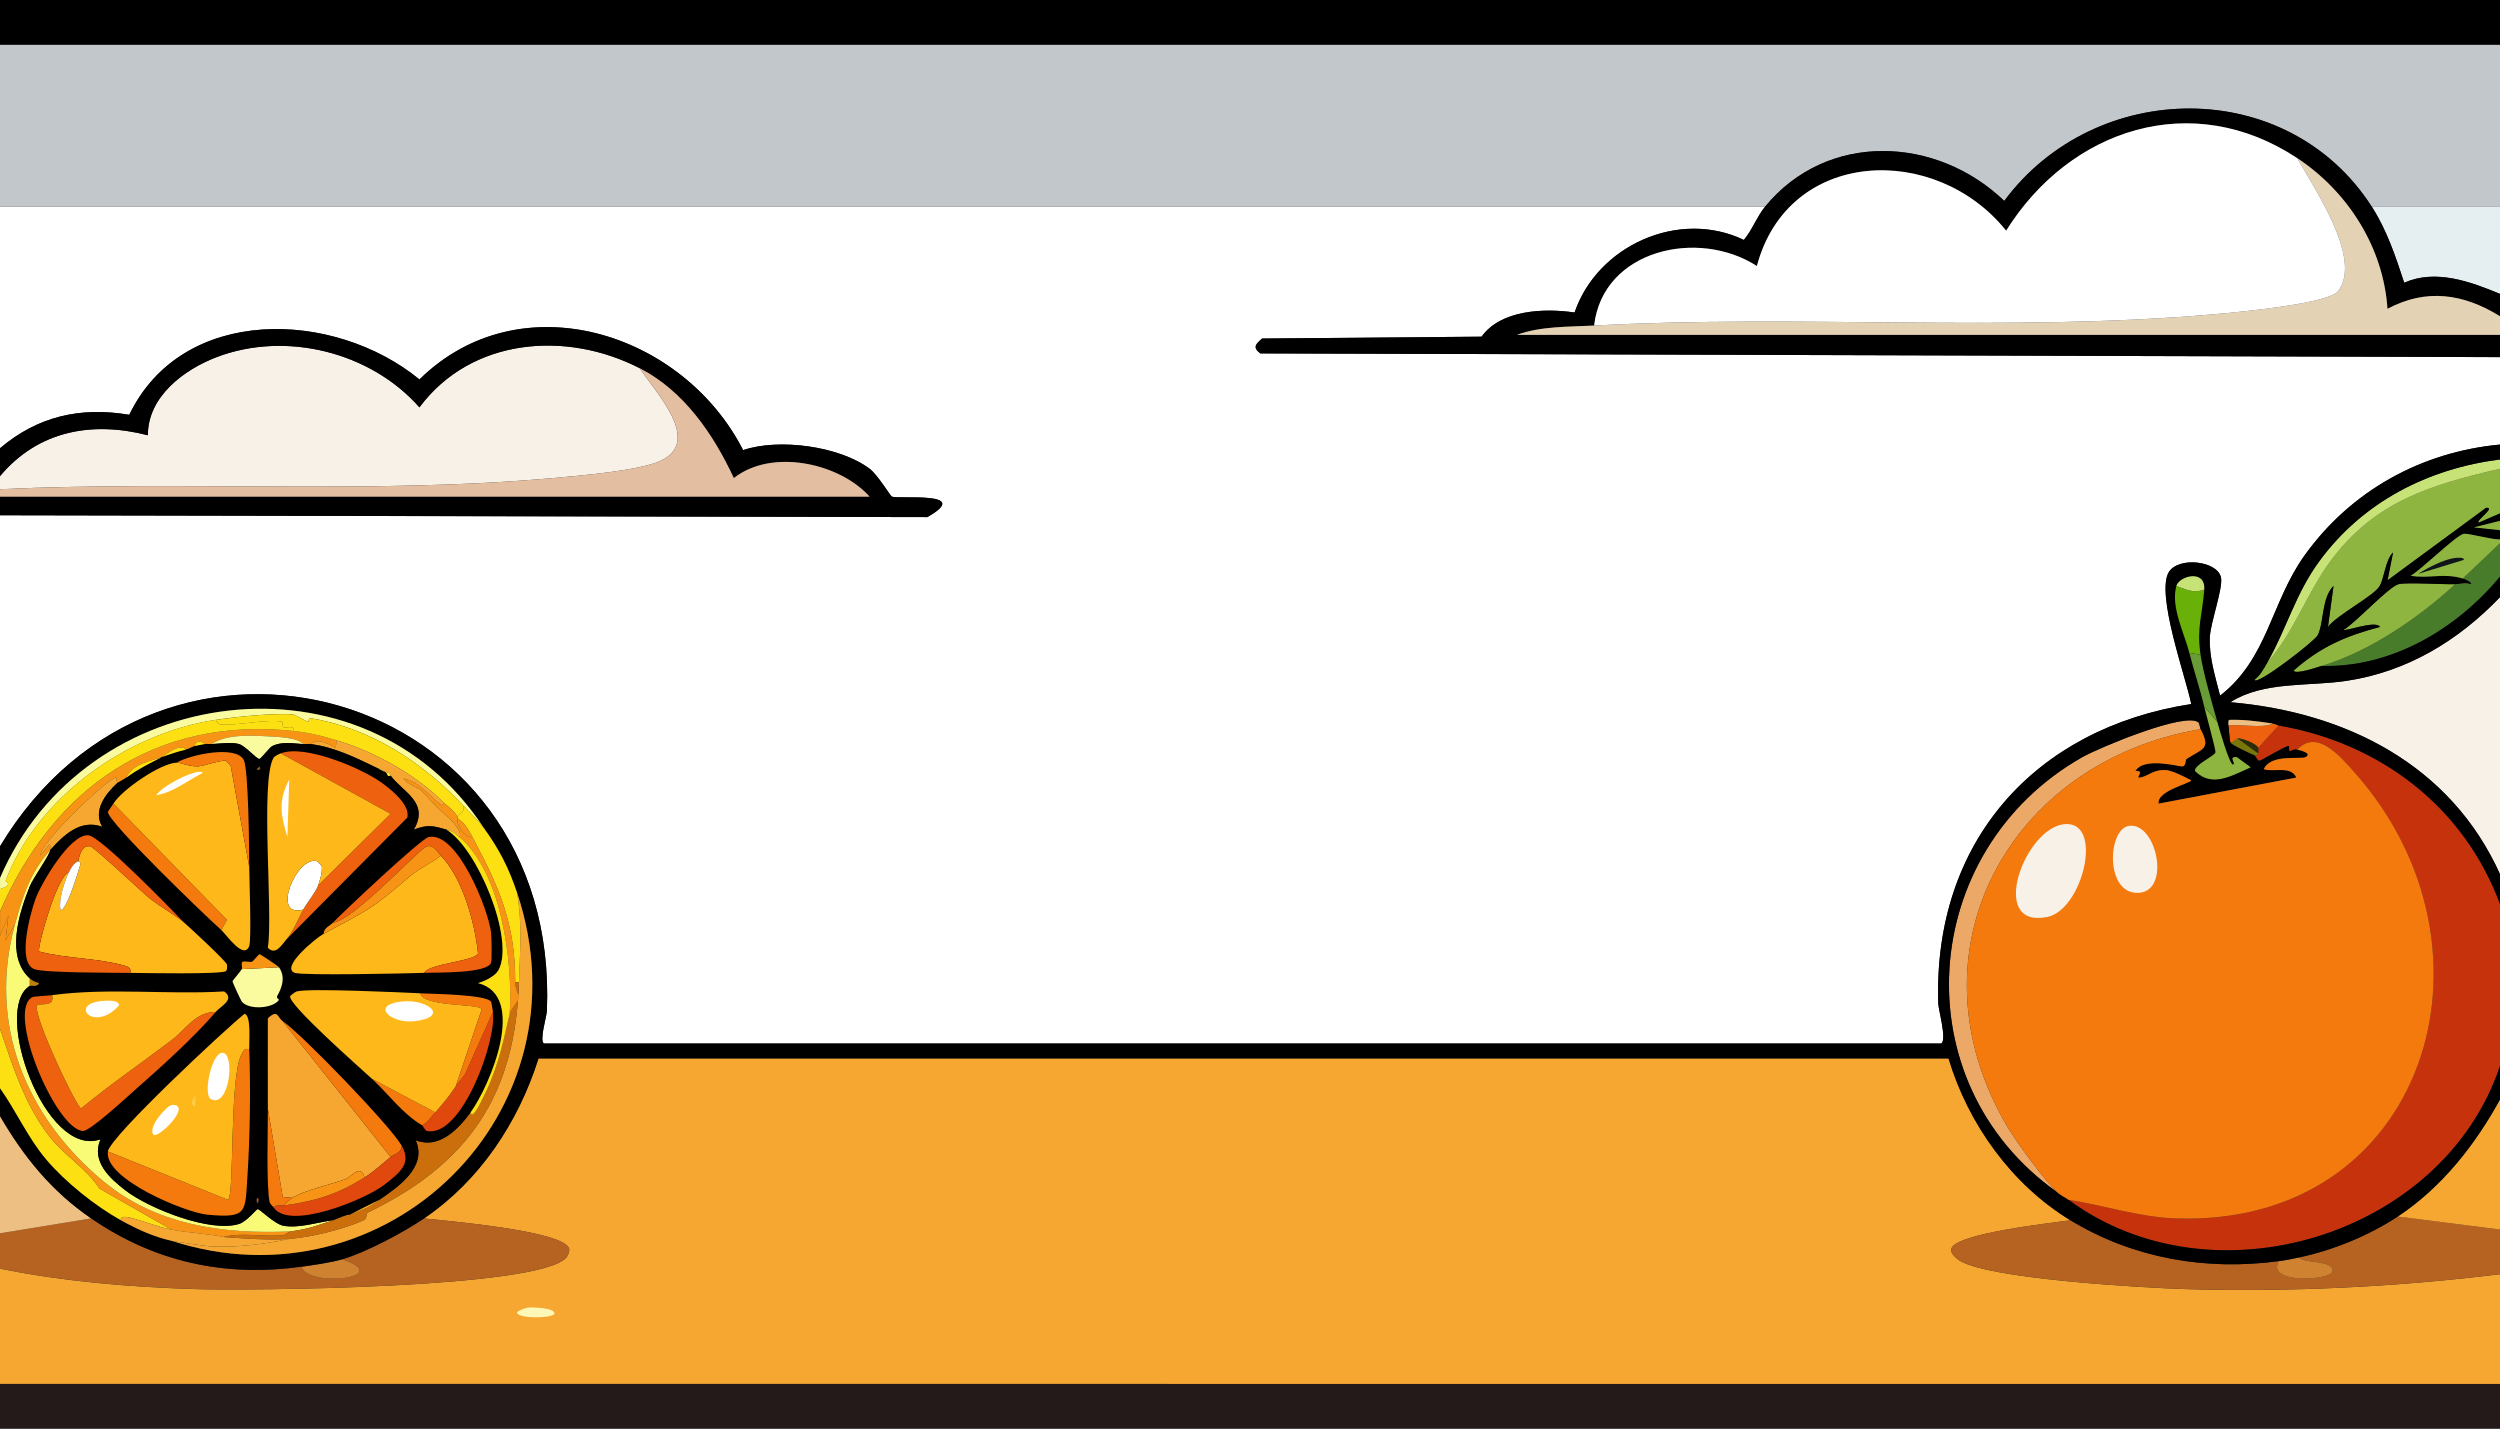 <?xml version="1.0" encoding="UTF-8"?>
<svg id="Layer_1" data-name="Layer 1" xmlns="http://www.w3.org/2000/svg" viewBox="0 0 839.58 479.76">
  <rect x="0" y="0" width="839.58" height="479.76" fill="#333333" stroke="none"/>
  <defs>
    <style>
      .cls-1 {
        fill: #ee610e;
      }

      .cls-2 {
        fill: #8db53f;
      }

      .cls-3 {
        fill: #f89415;
      }

      .cls-4 {
        fill: #10141a;
      }

      .cls-5 {
        fill: #c5320c;
      }

      .cls-6 {
        fill: #f9fb9e;
      }

      .cls-7 {
        fill: #b66220;
      }

      .cls-8 {
        fill: #e3bea0;
      }

      .cls-9 {
        fill: #231a19;
      }

      .cls-10 {
        fill: #7a770a;
      }

      .cls-11 {
        fill: #8b6116;
      }

      .cls-12 {
        fill: #69b008;
      }

      .cls-13 {
        fill: #c7e276;
      }

      .cls-14 {
        fill: #ca6f0c;
      }

      .cls-15 {
        fill: #fecc46;
      }

      .cls-16 {
        fill: #8d592d;
      }

      .cls-17 {
        fill: #eebf82;
      }

      .cls-18 {
        fill: #f9fb77;
      }

      .cls-19 {
        fill: #e5eff2;
      }

      .cls-20 {
        fill: #497c2a;
      }

      .cls-21 {
        fill: #f8f1e8;
      }

      .cls-22 {
        fill: #fff;
      }

      .cls-23 {
        fill: #c2c7cb;
      }

      .cls-24 {
        fill: #e1480e;
      }

      .cls-25 {
        fill: #699b36;
      }

      .cls-26 {
        fill: #eca867;
      }

      .cls-27 {
        fill: #fbf43a;
      }

      .cls-28 {
        fill: #f47a0e;
      }

      .cls-29 {
        fill: #fce012;
      }

      .cls-30 {
        fill: #e4d2b5;
      }

      .cls-31 {
        fill: #fef8b7;
      }

      .cls-32 {
        fill: #cf8230;
      }

      .cls-33 {
        fill: #bf7f0a;
      }

      .cls-34 {
        fill: #ffb81a;
      }

      .cls-35 {
        fill: #edcc2b;
      }

      .cls-36 {
        fill: #2e2d07;
      }

      .cls-37 {
        fill: #f5a732;
      }
    </style>
  </defs>
  <g id="Generative_Object" data-name="Generative Object">
    <g id="Background">
      <path class="cls-22" d="M592.83,69.34c-2.84,3.45-4.32,7.81-7.18,11.24-21.76-10.48-49.18,1.87-56.85,24.36-10.18-1.48-24.76-.94-31.23,8.12l-73.71.62c-2.02,1.8-3.37,2.91-.62,5l416.36,1.25v29.36c-26.47,2.48-50.05,15.54-65.59,37.17-11.36,15.82-12.33,34.69-28.42,47.16-1.61-6.47-3.74-12.91-3.44-19.68.21-4.75,4.48-16.5,3.75-19.99-1.18-5.65-14.25-7.08-17.49-1.87-4.51,7.24,5.74,35.45,7.5,44.35-52.77,8.15-86.71,46.5-84.96,100.58.07,2.15,3.02,12.51.94,13.43H182.72c-1.71-.67.86-9.06.94-10.93C188.24,230.66,54.48,193.57,0,284.23v-111.19l311.41.62c15.6-8.81-9.73-5.96-11.87-6.87-.55-.23-4.76-7.31-7.5-9.37-10.18-7.65-30.63-10.31-42.48-6.25-20.22-39.62-74.82-57.05-108.7-23.74-28.64-23.45-79.57-25.2-97.45,11.87-16.46-2.77-30.8.53-43.42,11.24v-81.21h592.83Z"/>
      <path class="cls-23" d="M839.58,14.99v54.35h-43.1c-28.44-44.13-92.93-42.97-123.38-1.87-22.74-21.84-59.43-23.45-80.27,1.87H0V14.99h839.58Z"/>
      <path class="cls-37" d="M695.28,409.8c-5.54.87-38.99,4.36-39.98,9.68-.26,1.41,1.24,2.68,2.19,3.44,8.29,6.59,63.25,9.61,76.21,10,35.32,1.05,70.92-.69,105.88-5v36.86H0v-38.73c21.33,4.35,43.48,6.17,65.28,6.87,17.44.56,116.07-.14,124.94-10.62.5-.59,1.08-2,.94-2.81-1.07-6.19-42.21-9.55-48.73-10.31,18.75-12.76,31.62-32.24,38.42-53.72h473.52c6.6,22.02,21.21,42.37,40.92,54.35Z"/>
      <rect class="cls-9" y="464.77" width="839.58" height="14.99"/>
      <rect width="839.58" height="14.99"/>
      <path class="cls-21" d="M839.58,293.6c-16.57-36.75-51.7-54.43-90.58-57.78,11.18-7.13,26.13-5.23,39.04-7.18,20.36-3.08,37.43-13.43,51.54-28.11v93.08Z"/>
      <path class="cls-7" d="M839.58,412.92v14.99c-34.96,4.3-70.56,6.05-105.88,5-12.96-.39-67.93-3.41-76.21-10-.95-.75-2.45-2.03-2.19-3.44.99-5.33,34.44-8.81,39.98-9.68,21.14,12.85,45.51,17.02,69.97,13.74-4.24,7.89,17.68,6.42,18.12,3.44.57-3.94-9.79-2.54-11.24-4.69,11.37-2.41,23.41-7.33,33.11-13.74l34.36,4.37Z"/>
      <path class="cls-7" d="M101.2,425.41c2.36,7.22,31.85,3.58,13.74-2.5,8-2.33,20.53-9.01,27.49-13.74,6.51.76,47.66,4.12,48.73,10.31.14.81-.44,2.22-.94,2.81-8.87,10.48-107.5,11.18-124.94,10.62-21.8-.7-43.95-2.52-65.28-6.87v-11.87l30.61-5c21.37,14.67,44.81,19.78,70.59,16.24Z"/>
      <path class="cls-19" d="M839.58,69.34v29.36c-10.05-4.16-21.62-8.41-32.17-3.75-2.92-8.89-5.84-17.7-10.93-25.61h43.1Z"/>
      <path class="cls-37" d="M839.58,412.92l-34.36-4.37c14.7-9.71,25.96-23.99,34.36-39.36v43.73Z"/>
      <path class="cls-17" d="M30.61,409.17l-30.61,5v-39.36c8.07,13.82,17.3,25.22,30.61,34.36Z"/>
      <path class="cls-37" d="M418.23,364.19c55.54-1.62,155.45,1.8,205.52,24.36,57.66,25.98-48.43,43.76-64.97,46.23-80.7,12.06-230.67,15.08-307.35-11.24-61.48-21.1-7.11-36.26,23.11-43.1,44.46-10.06,98.02-14.91,143.68-16.24Z"/>
      <path class="cls-31" d="M177.1,439.16c1.09-.2,9.74-.1,9.06,2.19-1.71,1.53-12.66,1.46-12.49-.62.57-.72,2.68-1.43,3.44-1.56Z"/>
      <path class="cls-32" d="M765.25,423.54c2.56-.34,4.38-.72,6.87-1.25,1.45,2.15,11.82.74,11.24,4.69-.43,2.98-22.36,4.45-18.12-3.44Z"/>
      <path class="cls-32" d="M114.94,422.92c18.1,6.08-11.38,9.72-13.74,2.5,4.07-.56,9.9-1.38,13.74-2.5Z"/>
    </g>
    <g>
      <g>
        <path class="cls-21" d="M214.89,123.69c4.88,7.73,21.6,24.75,6.56,31.23-7.44,3.21-26.9,4.84-35.61,5.62-61.14,5.49-124.44.89-185.85,3.75v-4.37c12.75-15.23,30.78-18.59,49.66-13.74-.04-12.94,12.05-22.02,23.11-26.24,23.23-8.86,51.74-1.71,68.09,16.87,17.35-23.35,49.28-25.89,74.03-13.12Z"/>
        <path d="M0,173.04v-6.25h292.04c-10.16-11.35-32.91-16.29-45.6-6.25-6.87-14.74-16.73-29.21-31.55-36.86-24.74-12.77-56.67-10.23-74.03,13.12-16.35-18.58-44.86-25.73-68.09-16.87-11.06,4.22-23.15,13.3-23.11,26.24-18.88-4.85-36.91-1.49-49.66,13.74v-9.37c12.61-10.72,26.96-14.02,43.42-11.24,17.89-37.07,68.82-35.32,97.45-11.87,33.88-33.31,88.48-15.89,108.7,23.74,11.85-4.06,32.3-1.4,42.48,6.25,2.74,2.06,6.94,9.14,7.5,9.37,2.14.91,27.47-1.94,11.87,6.87L0,173.04Z"/>
        <path class="cls-8" d="M0,166.79v-2.5c61.41-2.86,124.7,1.74,185.85-3.75,8.7-.78,28.17-2.42,35.61-5.62,15.05-6.48-1.68-23.51-6.56-31.23,14.82,7.65,24.68,22.12,31.55,36.86,12.7-10.04,35.44-5.11,45.6,6.25H0Z"/>
      </g>
      <g>
        <path d="M796.48,69.34c5.1,7.91,8.01,16.72,10.93,25.61,10.55-4.66,22.12-.41,32.17,3.75v7.5c-12.3-7.61-24.72-9.43-37.79-2.5-1.36-20.59-13.26-39.32-30.3-50.6-35.26-23.34-76.29-9.97-97.76,24.36-23.63-29.53-73.16-27.85-83.71,11.87-19.57-12.67-51.7-5.61-54.66,19.99-8.56.47-17.92.17-25.92,3.12h330.15v7.5l-416.36-1.25c-2.75-2.09-1.4-3.2.62-5l73.71-.62c6.47-9.06,21.06-9.6,31.23-8.12,7.67-22.49,35.09-34.84,56.85-24.36,2.86-3.43,4.35-7.8,7.18-11.24,20.84-25.33,57.53-23.71,80.27-1.87,30.44-41.1,94.94-42.26,123.38,1.87Z"/>
        <path class="cls-30" d="M839.58,106.2v6.25h-330.15c8-2.95,17.37-2.66,25.92-3.12,68.76-3.74,138.49,2.26,207.71-3.75,6.75-.59,38.88-3.47,42.17-7.81,8.3-10.98-8.28-34.71-13.74-44.67,17.04,11.28,28.94,30.01,30.3,50.6,13.07-6.93,25.49-5.11,37.79,2.5Z"/>
        <path class="cls-22" d="M771.49,53.1c5.46,9.95,22.05,33.69,13.74,44.67-3.28,4.34-35.42,7.22-42.17,7.81-69.22,6.01-138.95,0-207.71,3.75,2.96-25.6,35.09-32.66,54.66-19.99,10.55-39.72,60.08-41.4,83.71-11.87,21.48-34.33,62.5-47.7,97.76-24.36Z"/>
      </g>
      <g>
        <g>
          <path class="cls-5" d="M839.58,303.6v54.35c-19.13,57.3-96.66,80.69-144.93,44.98,11.94,1.86,23.68,5.81,35.92,6.25,84.02,2.97,112.86-90.33,60.28-149.61-4.54-5.12-12.7-15.08-19.37-7.81-2.57-.43-2.62,2.29-2.81-1.25-1.77.24-9.28,5.03-10,5-.47-.02-1.45-1.83-1.56-1.87.75.08.97.23,1.25-.62.08-.26.08-1.7,0-1.87l6.87-7.5c34.04,5.88,62.17,27.2,74.34,59.97Z"/>
          <path class="cls-2" d="M839.58,172.41l-7.18,3.12c-1.24-.56,5.94-5.26,2.5-5l-33.11,24.36,1.87-9.37c-2.67,2.55-2.96,9.1-4.69,11.56-2.38,3.39-14.05,9.4-17.18,13.43l1.87-13.74c-4.04,3.97-3.2,12.5-5.31,16.55-1.06,2.03-20.52,17.12-21.24,14.99,2.01-1.62,3.14-3.75,4.37-5.93,8.93-9.94,13.21-23.27,21.24-34.05,14.91-20.03,33.37-25.42,56.85-30.92v14.99Z"/>
          <path class="cls-20" d="M839.58,182.41v11.24c-14.81,17.76-36.48,30.57-59.97,29.99,16.18-4.81,32.61-16.11,44.98-27.49,1.72-.07,3.25-.74,5.31,0,0-.78-2.23-1.7-2.81-1.87l12.49-11.87Z"/>
          <path class="cls-13" d="M839.58,154.3v3.12c-23.47,5.5-41.94,10.9-56.85,30.92-8.03,10.78-12.31,24.11-21.24,34.05,6.47-11.43,9.41-23.07,17.49-34.05,14.57-19.79,36.38-30.97,60.59-34.05Z"/>
          <path class="cls-26" d="M739.01,244.88c-64.38,10.86-99.46,74.74-64.97,133.37,3.03,5.15,12.68,18.39,16.87,22.18-52.38-36.96-47.05-114.73,8.43-146.18,5.42-3.07,35.04-15.49,39.04-11.56.25.24.49,1.94.62,2.19Z"/>
          <path class="cls-2" d="M824.59,196.15c-12.37,11.38-28.8,22.67-44.98,27.49-1.35.4-8.7,2.99-9.37,1.56,8.88-7.9,17.58-11.68,29.05-14.68-1.44-2.39-11.93,1.71-12.18.94,3.96-2.29,15.02-14.45,18.43-15.3,2.68-.68,15.12.16,19.05,0Z"/>
          <path class="cls-1" d="M765.25,243.63l-6.87,7.5c-.6-1.33-5.24-3.23-6.87-3.12-.9.06-1.27,1.67-2.5,1.25-.12-.26-.66-5.31-.62-5.62,4.99-.58,10.51,1.15,14.99-.62,1.06.15,1.32.53,1.87.62Z"/>
          <g>
            <path d="M839.58,149.3v5c-24.21,3.08-46.03,14.25-60.59,34.05-8.08,10.98-11.02,22.62-17.49,34.05-1.24,2.19-2.37,4.31-4.37,5.93.72,2.12,20.18-12.96,21.24-14.99,2.11-4.06,1.27-12.59,5.31-16.55l-1.87,13.74c3.13-4.03,14.8-10.04,17.18-13.43,1.73-2.46,2.01-9.01,4.69-11.56l-1.87,9.37,33.11-24.36c3.45-.26-3.74,4.44-2.5,5l7.18-3.12v2.5l-8.75,2.19,8.75.94v3.12c-2.5.17-10.59-2.13-12.18-1.87-2.5.4-14.45,12.22-17.8,14.06,6.09,1.08,11.03-1.03,17.49.94.59.18,2.82,1.09,2.81,1.87-2.06-.74-3.59-.07-5.31,0-3.93.16-16.37-.68-19.05,0-3.41.86-14.47,13.01-18.43,15.3.25.78,10.74-3.33,12.18-.94-11.47,3-20.17,6.78-29.05,14.68.67,1.43,8.02-1.16,9.37-1.56,23.49.58,45.16-12.22,59.97-29.99v6.87c-14.11,14.68-31.18,25.03-51.54,28.11-12.91,1.95-27.86.05-39.04,7.18,38.88,3.35,74.01,21.04,90.58,57.78v10c-12.17-32.77-40.3-54.09-74.34-59.97-.55-.1-.81-.47-1.87-.62-4.85-.7-9.74-1.43-14.68-1.25-.57.3-.24,1.3-.31,1.87-.04.31.51,5.37.62,5.62.43.93,6.7,3.76,8.12,4.37.11.05,1.1,1.86,1.56,1.87.71.03,8.22-4.76,10-5,.19,3.54.24.82,2.81,1.25.61.1,5.24,1.15,2.81,2.5-1.61.89-11.74-1.22-14.06,4.06,3.33,1.11,9.16-1.28,10.93,2.81l-46.23,8.75c-.82-4.25,10.95-6.9,10.93-7.81-1.95-1.08-6.42-3.29-8.43-3.44-4.34-.31-5.76,1.97-8.75,2.5-1.98.35,1.99-2.44-1.56-2.19,2.93-4.99,15.15-1.28,15.93-1.56,1.2-.44.73-2.16,1.25-2.5,5.39-3.53,8.31-3.18,4.69-10-.13-.25-.38-1.94-.62-2.19-4-3.94-33.63,8.49-39.04,11.56-55.49,31.45-60.81,109.22-8.43,146.18,1.3,1.18,2.56,1.62,3.75,2.5,48.27,35.72,125.8,12.33,144.93-44.98v11.24c-8.4,15.36-19.66,29.64-34.36,39.36-9.7,6.41-21.74,11.33-33.11,13.74-2.49.53-4.31.91-6.87,1.25-24.45,3.28-48.82-.89-69.97-13.74-19.7-11.98-34.32-32.33-40.92-54.35H180.85c-6.8,21.49-19.66,40.96-38.42,53.72-6.95,4.73-19.49,11.41-27.49,13.74-3.84,1.12-9.67,1.94-13.74,2.5-25.78,3.54-49.22-1.57-70.59-16.24-13.31-9.13-22.54-20.53-30.61-34.36v-9.37c5.55,7.8,9.36,16.68,15.62,24.05s16.43,15.58,24.99,20.3c5.31,2.93,10.88,5.54,16.87,6.87,72.34,23.55,140.81-43.02,116.19-116.82-2.79-8.36-6.12-14.84-11.24-21.86C122.29,216.64,28.34,228.8,0,294.85v-10.62c54.48-90.67,188.24-53.57,183.66,55.29-.08,1.88-2.65,10.26-.94,10.93h469.14c2.09-.92-.87-11.28-.94-13.43-1.75-54.07,32.18-92.43,84.96-100.58-1.76-8.9-12.01-37.11-7.5-44.35,3.25-5.21,16.31-3.77,17.49,1.87.73,3.49-3.54,15.24-3.75,19.99-.3,6.77,1.82,13.21,3.44,19.68,16.09-12.47,17.06-31.35,28.42-47.16,15.54-21.63,39.12-34.69,65.59-37.17Z"/>
            <g>
              <path class="cls-6" d="M162.42,277.99c-1.73-2.37-4.8-5.29-6.87-7.5-13.75-14.65-31.39-26.11-51.54-29.36-.42-.07-.2,1.31-.62,1.25-.28-.04-4.64-2.48-5-2.5-7.19-.41-18.62.78-25.92,1.87-29.53,4.41-59.89,25.81-70.59,54.04-.11.3,2.92,1.23-1.87,2.81v-3.75c28.34-66.05,122.29-78.22,162.42-16.87Z"/>
              <g>
                <polygon class="cls-2" points="839.58 174.91 839.58 178.04 830.84 177.1 839.58 174.91"/>
                <path class="cls-2" d="M744.63,242.38c.5,1.79,4.16,14.71,5.31,14.37s-1.9-2.72,1.25-2.5l4.69,3.44c-6.23,2.68-12.96,7.04-18.74,1.25-.43-1.97,6.55-5.04,6.87-6.25.2-.76-3.22-13.03-3.75-15.3l4.37,5Z"/>
                <path class="cls-12" d="M740.26,198.03c-.61,8.4-2.59,12.56-1.25,21.86l-3.75-.62c-1.61-6.49-6.33-15.29-4.37-22.49,3.43,1.24,5.64,2.53,9.37,1.25Z"/>
                <path class="cls-25" d="M739.01,219.89c.84,5.79,3.94,16.51,5.62,22.49l-4.37-5c-1.4-6.05-3.5-12.08-5-18.12l3.75.62Z"/>
                <path class="cls-13" d="M740.26,198.03c-3.73,1.28-5.94,0-9.37-1.25.9-3.32,9.88-5.8,9.37,1.25Z"/>
                <path class="cls-17" d="M763.37,243c-4.48,1.77-10,.04-14.99.62.07-.57-.26-1.57.31-1.87,4.94-.18,9.83.55,14.68,1.25Z"/>
                <path class="cls-10" d="M758.37,253c-.28.86-.5.7-1.25.62-1.42-.61-7.69-3.44-8.12-4.37,1.23.42,1.6-1.19,2.5-1.25l6.87,5Z"/>
              </g>
            </g>
          </g>
          <path class="cls-36" d="M758.37,251.13c.08.17.08,1.62,0,1.87l-6.87-5c1.63-.11,6.27,1.8,6.87,3.12Z"/>
          <g>
            <path class="cls-2" d="M839.58,181.16v1.25l-12.49,11.87c-6.46-1.97-11.4.14-17.49-.94,3.36-1.83,15.3-13.65,17.8-14.06,1.59-.26,9.68,2.04,12.18,1.87Z"/>
            <path class="cls-4" d="M824.28,187.41c.43-.05,3.47-.41,3.12.62l-15.3,4.69c3.09-1.99,8.64-4.87,12.18-5.31Z"/>
          </g>
          <g>
            <path class="cls-28" d="M739.01,244.88c3.62,6.81.7,6.46-4.69,10-.52.34-.05,2.06-1.25,2.5-.78.29-13-3.43-15.93,1.56,3.55-.25-.42,2.53,1.56,2.19,2.99-.52,4.4-2.81,8.75-2.5,2.02.14,6.48,2.36,8.43,3.44.02.91-11.75,3.56-10.93,7.81l46.23-8.75c-1.78-4.09-7.6-1.7-10.93-2.81,2.32-5.28,12.45-3.17,14.06-4.06,2.43-1.35-2.2-2.4-2.81-2.5,6.67-7.27,14.83,2.69,19.37,7.81,52.57,59.28,23.73,152.58-60.28,149.61-12.24-.43-23.98-4.39-35.92-6.25-1.18-.88-2.45-1.32-3.75-2.5-4.19-3.79-13.84-17.03-16.87-22.18-34.49-58.63.59-122.51,64.97-133.37Z"/>
            <path class="cls-21" d="M693.72,276.74c12.82-.58,5.67,28.89-6.25,31.23-20.16,3.98-7.32-30.62,6.25-31.23Z"/>
            <path class="cls-21" d="M714.96,277.36c9.26-1.42,14.32,22.07,3.12,22.49s-10.33-21.38-3.12-22.49Z"/>
          </g>
        </g>
        <g>
          <path class="cls-3" d="M98.7,245.5c5.47.59,9.18,1.57,14.37,3.12l-.31,2.5c-2.43-1.31-6.17-3.46-8.43-1.25-.81-.1-1.68.05-2.5,0-1.67-2.03-7.67-2.34-10.31-2.5-5.97-.35-15.46-1.05-20.3,2.5-.82.05-1.69-.1-2.5,0-.78-1.21-3.67-.98-3.12.62-.37.06-2.45,1.1-3.12,1.25-2.25-2.35-7.02,1.92-8.12,2.5-3.69,1.33-9.87,2.22-11.87,6.87-.72.54-2.99,1.75-3.12,1.87l-.31-1.87c-2.39-.2-25.08,21.31-25.61,26.24l3.12-3.75c.48.17.36,1.37.31,1.87-6.78,7.59-9.25,15.43-11.87,24.99l-3.12,5.31.94-8.43-2.81,6.87v-8.12c17.99-41.55,52.44-65.59,98.7-60.59Z"/>
          <path class="cls-29" d="M57.47,412.92c-4.44-.9-8.49-2.6-12.81-3.75-.53-.14-4.53-1.36-4.06.62-8.55-4.72-18.66-12.84-24.99-20.3s-10.07-16.25-15.62-24.05v-19.99c4.31,12.68,8.41,25.86,16.87,36.54,4.86,6.14,12.2,10.48,16.55,17.18l24.05,13.74Z"/>
          <path class="cls-29" d="M72.46,241.76c.32.88.86,1.49,1.87,1.56,5.55.37,15.74-1.95,20.3-.94.62.14-.01,1.58.62,1.87.91.41,3.69-1.01,3.44,1.25-46.26-4.99-80.71,19.04-98.7,60.59v-7.5c4.79-1.58,1.76-2.51,1.87-2.81,10.7-28.22,41.06-49.62,70.59-54.04Z"/>
          <path class="cls-3" d="M5,310.47c-9.1,33.22,3.44,64.39,29.67,86.21,17.81,14.81,40.35,17.83,62.78,16.87-.12.02-1.92,1.22-2.19,1.25-6.61.73-13.73-1.06-20.3.62-5.7-1.24-11.86-1.36-17.49-2.5l-24.05-13.74c-4.36-6.7-11.69-11.04-16.55-17.18-8.46-10.69-12.56-23.87-16.87-36.54v-31.23l2.81-6.87-.94,8.43,3.12-5.31Z"/>
          <path class="cls-37" d="M57.47,416.67c1.36.3,11.16,1.78,12.81,1.87,9.17.54,18.24-.71,27.17-2.5,7.17-.57,18.05-3.24,24.68-6.25,1.27-.58.72-2.24,1.25-2.5,33.87-16.37,49.65-39.35,50.91-77.46.34-10.34,1.12-19.65-.62-29.99,24.62,73.79-43.85,140.37-116.19,116.82Z"/>
          <path class="cls-29" d="M162.42,277.99c5.12,7.02,8.45,13.5,11.24,21.86,1.75,10.33.97,19.65.62,29.99h-1.25c.03-19.68-5.34-31.78-14.37-48.73-1.29-2.42-2.55-4.77-5-6.25.06-.19-.06-.43,0-.62.32-1.05,2.76-1.4,1.87-3.75,2.07,2.21,5.14,5.12,6.87,7.5Z"/>
          <path class="cls-37" d="M57.47,412.92c5.63,1.14,11.8,1.26,17.49,2.5,7.03.5,15.56,1.17,22.49.62-8.94,1.79-18,3.03-27.17,2.5-1.65-.1-11.44-1.57-12.81-1.87-5.98-1.33-11.56-3.94-16.87-6.87-.47-1.99,3.53-.77,4.06-.62,4.32,1.14,8.37,2.85,12.81,3.75Z"/>
          <path class="cls-18" d="M10,328.59v2.5c-12.71,7.79,5.13,58.1,23.74,51.54-3.15,7.43,3.09,13.05,8.43,17.18,7.83,6.04,28.46,14.27,38.11,11.24,2.6-.82,5.85-4.96,6.25-5,.68-.07,5.66,5.09,8.75,5.62,5.16.89,11.45-1.22,16.55-1.87-5.59,1.81-7.9,2.89-14.37,3.75-22.43.96-44.97-2.06-62.78-16.87-26.24-21.81-38.77-52.99-29.67-86.21,2.62-9.55,5.09-17.4,11.87-24.99-.15,1.62-5.76,9.41-6.87,12.18-3.66,9.08-8.17,23.51,0,30.92Z"/>
          <path class="cls-29" d="M155.55,270.49c.88,2.35-1.55,2.7-1.87,3.75-1.15-1.71-2.71-3.18-4.37-4.37-9.25-9.53-23.4-17.41-36.23-21.24-5.19-1.55-8.9-2.53-14.37-3.12.26-2.26-2.53-.84-3.44-1.25-.64-.29,0-1.74-.62-1.87-4.56-1.01-14.75,1.31-20.3.94-1.02-.07-1.56-.68-1.87-1.56,7.31-1.09,18.73-2.28,25.92-1.87.36.02,4.72,2.46,5,2.5.43.06.2-1.32.62-1.25,20.15,3.25,37.78,14.71,51.54,29.36Z"/>
          <path class="cls-37" d="M113.07,248.63c12.83,3.83,26.99,11.71,36.23,21.24-.32-.23-.89.66-.94.62-3.99-2.93-7.41-7.98-12.81-9.06.85,1.7,5.14,3.23,5.93,4.06,3.13,3.28,5.22,5.66,8.75,8.75,1.1.96,5.26,4.98,4.06,6.87-1.76-1.49-2.07-1.83-4.37-2.5-4.41-1.27-6.23-1.82-10.93,0,5.27-9.14-3.56-12.48-7.81-18.12-.21-.28-.89-2.01-1.25-.62-.19-.2-.44-.45-.62-.62-1.36-1.29-1.27-.65-2.5-1.25-7.04-3.43-14.6-7.15-22.49-8.12,2.27-2.21,6-.06,8.43,1.25l.31-2.5Z"/>
          <path class="cls-37" d="M39.36,262.99c-3.94,3.65-8.25,9.29-5,14.68-7.26-2.71-12.99,2.76-17.49,7.81.05-.5.17-1.7-.31-1.87l-3.12,3.75c.53-4.93,23.22-26.43,25.61-26.24l.31,1.87Z"/>
          <path class="cls-6" d="M101.82,249.88c-3.38-.21-6.97-.94-10.31.62-.94.44-3.84,4.32-4.37,4.37-.99.1-4.62-4.34-6.87-5-2.46-.72-6.49-.15-9.06,0,4.84-3.55,14.33-2.85,20.3-2.5,2.64.16,8.64.47,10.31,2.5Z"/>
          <path class="cls-14" d="M174.29,329.84c-1.26,38.11-17.04,61.09-50.91,77.46-.53.26.02,1.92-1.25,2.5-6.62,3.01-17.5,5.68-24.68,6.25s-15.46-.13-22.49-.62c6.57-1.68,13.69.11,20.3-.62.27-.03,2.06-1.23,2.19-1.25,6.47-.85,8.78-1.94,14.37-3.75.94-.31,2.12-.88,3.12-1.25l1.87-.62c.18-.07.45.08.62,0,4.85-2.07,5.31-1.79,10-5,6.37-4.36,16.17-11.07,12.18-19.99,7.69,3.1,14.26-3.62,18.43-9.37.5,2.58,3.03-2.63,3.12-2.81,5.7-10.79,7.34-18.6,10-30.3.48-2.11,3.05-3.66,3.12-5.93,0-.24-1.25-2.05-1.25-4.69h1.25Z"/>
          <path class="cls-3" d="M149.3,269.87c1.67,1.19,3.22,2.67,4.37,4.37-.06.19.06.43,0,.62-.57,1.87,2.25,6.68,5,6.25,9.03,16.94,14.4,29.05,14.37,48.73,0,2.64,1.26,4.44,1.25,4.69-.07,2.27-2.64,3.83-3.12,5.93,1.11-17.43-2.7-47.35-16.87-59.35,1.2-1.9-2.96-5.91-4.06-6.87-3.53-3.08-5.61-5.47-8.75-8.75-.79-.83-5.08-2.36-5.93-4.06,5.4,1.08,8.82,6.13,12.81,9.06.05.03.62-.85.94-.62Z"/>
          <path class="cls-3" d="M158.67,281.11c-2.75.43-5.57-4.37-5-6.25,2.45,1.48,3.71,3.82,5,6.25Z"/>
          <g>
            <path d="M101.82,249.88c.82.05,1.69-.1,2.5,0,7.89.97,15.45,4.7,22.49,8.12l2.5,1.25c.19.18.43.43.62.62.27.28.08.97,1.25.62,4.25,5.64,13.08,8.98,7.81,18.12,4.71-1.82,6.52-1.27,10.93,0,10.45,6.38,23.05,36.85,17.49,47.16-1.09,2.03-4.67,3.79-6.87,4.37,16.71,4.31,4.09,34.33-2.5,43.42-4.17,5.75-10.74,12.47-18.43,9.37,3.99,8.92-5.81,15.63-12.18,19.99l-10,5c-.18.08-.45-.07-.62,0-.46.19-1.27.4-1.87.62-1.01.37-2.18.94-3.12,1.25-5.1.66-11.4,2.77-16.55,1.87-3.09-.53-8.07-5.69-8.75-5.62-.4.04-3.65,4.18-6.25,5-9.64,3.03-30.27-5.2-38.11-11.24-5.35-4.12-11.58-9.75-8.43-17.18-18.61,6.57-36.45-43.75-23.74-51.54.48-.3,2.41.56,3.12-.94-1.23-.32-2.18-.71-3.12-1.56-8.17-7.42-3.66-21.84,0-30.92,1.12-2.77,6.72-10.57,6.87-12.18,4.51-5.05,10.23-10.51,17.49-7.81-3.25-5.39,1.05-11.03,5-14.68.13-.12,2.4-1.33,3.12-1.87,3.74-2.79,7.77-4.72,11.87-6.87,2.67-.96,5.33-1.87,8.12-2.5.68-.15,2.75-1.18,3.12-1.25.93-.16,2.57-.56,3.12-.62.81-.1,1.68.05,2.5,0,2.57-.15,6.59-.72,9.06,0,2.25.66,5.88,5.1,6.87,5,.53-.06,3.43-3.93,4.37-4.37,3.34-1.57,6.93-.83,10.31-.62Z"/>
            <g>
              <path class="cls-29" d="M54.35,254.25c-4.1,2.15-8.13,4.08-11.87,6.87,2-4.65,8.18-5.54,11.87-6.87Z"/>
              <path class="cls-29" d="M62.47,251.75c-2.79.63-5.45,1.53-8.12,2.5,1.1-.58,5.87-4.85,8.12-2.5Z"/>
              <path class="cls-29" d="M68.72,249.88c-.55.07-2.19.46-3.12.62-.55-1.61,2.35-1.83,3.12-.62Z"/>
              <path class="cls-34" d="M61.84,309.85c1.79,1.53,14.22,13.06,14.37,14.06.09.65.16,1.67-.31,2.19-1.08,1.19-28.19.67-32.17.62.47-1.75-.92-2.15-2.19-2.5-9.19-2.57-19.19-2.22-28.42-4.69-.61-1.31,5.97-25.41,10-26.55-1.53,3.23-3.43,9.06-2.81,12.49,1.75,1.42,6.16-13.34,6.56-14.68.47-1.56-.65-1.48-.62-1.56.42-1.43.98-5.57,4.06-5,1.31.24,17.19,15.23,19.99,17.49,3.32,2.69,8.66,5.63,11.56,8.12Z"/>
              <path class="cls-34" d="M148.05,287.36c7.36,7.64,11.38,22.49,12.49,32.8-.98,2.71-16.3,3.33-18.12,6.56-5.65.2-40.77.95-43.42,0-5.01-1.81,7.21-11.78,9.68-13.12,15.52-8.39,15.42-7.75,29.05-19.37,2.96-2.52,7.2-4.43,10.31-6.87Z"/>
              <path class="cls-37" d="M94.95,342.95l36.23,45.6c-2.9,2.38-5.52,4.88-8.75,6.87-1.44-4.75-4.25-.21-6.56.62-5.12,1.85-13.4,3.61-17.8,6.25l-3.12-.31-5-29.67c-.06-10.09.04-20.2,0-30.3,3.41-3.32,3.26-.22,5,.94Z"/>
              <path class="cls-1" d="M17.49,334.21c1.13,4.24-4.33,2.54-5,3.44-1.7,2.31,11.49,30.95,14.68,34.67,9.87-8.15,20.42-15.39,30.61-23.11,4.61-3.5,7.84-9.36,14.68-9.37-7.33,8.56-18.6,18.71-27.17,26.24-2.79,2.45-15.11,13.92-17.49,13.74-9.23-.7-25.9-40.54-16.87-44.98.43-.21,5.46-.48,6.56-.62Z"/>
              <path class="cls-28" d="M83.71,352.33c.49,13.11.25,29.7-.62,42.79-.8,11.98.14,14.08-13.43,12.81-7.4-.69-34.84-12.03-33.42-21.24l40.29,16.24c2.33-.82.37-41.68,4.69-49.04.73-1.24.77-1.87,2.5-1.56Z"/>
              <path class="cls-1" d="M96.2,315.47c2.28-2.6,4.11-7.22,5.62-10,1.38-2.53,4.09-5.62,5-8.12l24.36-24.05-36.86-20.3c8.01-3.11,27.24,5,34.05,10,3.26,2.39,9.38,7.3,8.43,11.56l-40.6,40.92Z"/>
              <path class="cls-1" d="M61.84,309.85c-2.9-2.49-8.24-5.43-11.56-8.12-2.8-2.27-18.68-17.25-19.99-17.49-3.08-.57-3.64,3.57-4.06,5-1.58.73-2.43,2.29-3.12,3.75-4.02,1.14-10.61,25.24-10,26.55,9.23,2.46,19.24,2.12,28.42,4.69,1.26.35,2.65.75,2.19,2.5-5.53-.06-28.78.02-32.17-1.25-5.93-2.22-1.38-18.66.31-23.43,1.85-5.21,11.68-22.05,17.8-21.55,4.1.33,27.88,24.87,32.17,29.36Z"/>
              <path class="cls-1" d="M142.43,326.71c1.82-3.23,17.14-3.85,18.12-6.56-1.12-10.31-5.13-25.16-12.49-32.8-1.43-1.49-2.21-3.66-4.69-3.12-2.27.49-24.96,25.25-31.55,25.61,3.71-3.81,29.52-28.19,32.17-28.74,9.65-2,20.16,24.72,20.93,32.17.16,1.53.31,8.97,0,10-1.11,3.72-18.27,3.28-22.49,3.44Z"/>
              <path class="cls-28" d="M134.93,384.81c.01,2.32-2.56,2.78-3.75,3.75l-36.23-45.6c6.39,4.28,36.46,35.47,39.98,41.85Z"/>
              <path class="cls-28" d="M74.34,312.35c-5.06-4.45-37.97-36.14-38.11-39.67.54-.96,1.31-1.89,1.87-2.81l38.11,39.04-1.87,3.44Z"/>
              <path class="cls-24" d="M91.83,405.42c1.25-1,2.44-.44,3.75-.62,10.68-1.49,17.74-3.73,26.86-9.37,3.23-2,5.84-4.49,8.75-6.87,1.18-.97,3.76-1.43,3.75-3.75,3.27,5.93-.41,8.85-5.93,13.12-6.3,4.86-31.97,15.53-37.17,7.5Z"/>
              <path class="cls-29" d="M154.3,281.11c14.17,11.99,17.98,41.91,16.87,59.35-2.66,11.7-4.3,19.51-10,30.3-.1.19-2.63,5.39-3.12,2.81,6.59-9.09,19.21-39.11,2.5-43.42,2.2-.58,5.78-2.34,6.87-4.37,5.56-10.32-7.04-40.79-17.49-47.16,2.31.66,2.61,1.01,4.37,2.5Z"/>
              <path class="cls-24" d="M165.54,339.83c1.35,9.55-10.48,42.43-22.18,39.98-.52-.11-1.46-1.81-1.56-1.87,1.84-1.05,3-2.85,4.37-4.37,2.8-3.09,4.55-5.25,6.87-8.75.77-1.16,2.27-2.8,3.12-4.06l9.37-20.93Z"/>
              <path class="cls-6" d="M93.7,324.84c2.21,3.23,1.11,6.63-.62,9.68-.35.62.66,1.19.62,1.25-1.88,2.87-10,3.56-12.49.62-.24-.29-3.17-6.5-3.12-6.87.03-.25,2.43-2.95,3.12-4.06l12.49-.62Z"/>
              <path class="cls-3" d="M148.05,287.36c-3.1,2.44-7.35,4.35-10.31,6.87-13.62,11.61-13.53,10.97-29.05,19.37.02-1.95,2.05-2.65,3.12-3.75,6.59-.36,29.28-25.12,31.55-25.61,2.48-.54,3.25,1.64,4.69,3.12Z"/>
              <path class="cls-28" d="M165.54,339.83l-9.37,20.93c-.85,1.26-2.36,2.9-3.12,4.06l8.75-25.92c-.94-1.92-19.74-.68-20.61-5.31,4.19.2,22.03.39,23.74,2.81.1.14.55,2.9.62,3.44Z"/>
              <path class="cls-28" d="M98.08,402.3c-.15.09-2.64,2.03-2.5,2.5-1.31.18-2.5-.38-3.75.62-.22-.34-1.15-1.15-1.25-1.56-1.19-5.14-.59-24.88-.62-31.55l5,29.67,3.12.31Z"/>
              <path class="cls-28" d="M146.18,373.56c-1.38,1.52-2.53,3.32-4.37,4.37-6.44-3.68-11.5-10.66-16.87-15.62l21.24,11.24Z"/>
              <path class="cls-3" d="M93.7,324.84l-12.49.62c.25-.4-.4-2.07.31-2.5.47-.28,2.61.28,3.12,0,.63-.35,2.2-2.5,2.5-2.5.39,0,6.34,4.05,6.56,4.37Z"/>
              <path class="cls-34" d="M127.44,402.93c-4.68,3.21-5.15,2.93-10,5l10-5Z"/>
              <path class="cls-33" d="M10,331.09v-2.5c.94.85,1.89,1.24,3.12,1.56-.72,1.5-2.64.64-3.12.94Z"/>
              <path class="cls-27" d="M129.31,259.25l-2.5-1.25c1.23.6,1.13-.05,2.5,1.25Z"/>
              <path class="cls-35" d="M116.82,407.92l-1.87.62c.6-.22,1.41-.44,1.87-.62Z"/>
              <path class="cls-16" d="M86.52,402.3c.3-.02.42.55.31.94-.35,2.32-1.11-.89-.31-.94Z"/>
              <polygon class="cls-11" points="87.14 257.37 87.46 258.31 86.52 258.62 86.21 258.31 87.14 257.37"/>
              <path class="cls-27" d="M131.18,260.5c-1.17.35-.98-.35-1.25-.62.36-1.39,1.04.35,1.25.62Z"/>
              <g>
                <path class="cls-34" d="M141.18,333.58c.88,4.63,19.67,3.39,20.61,5.31l-8.75,25.92c-2.32,3.49-4.08,5.65-6.87,8.75l-21.24-11.24c-3.79-3.5-28.33-25.04-27.49-27.8.43-.45,1.75-1.43,2.19-1.56,3.97-1.15,35.09.32,41.54.62Z"/>
                <path class="cls-22" d="M132.75,336.71c9.84-2.34,19.4,4.84,6.25,6.25-7.13.76-13.7-4.48-6.25-6.25Z"/>
              </g>
              <g>
                <path class="cls-34" d="M83.71,291.11c.02,4.19.78,24.37,0,26.55-1.79,4.95-7.77-3.9-9.37-5.31l1.87-3.44-38.11-39.04c2.85-4.66,15.85-13.59,21.24-13.74,1.44-.04,4,1.34,7.18,1.25,1.62-.05,7.93-2.26,9.37-1.87l1.56,1.56,6.25,34.05Z"/>
                <path class="cls-28" d="M83.71,291.11l-6.25-34.05-1.56-1.56c-1.44-.39-7.75,1.83-9.37,1.87-3.18.09-5.74-1.29-7.18-1.25,4.49-2.7,19.83-5.94,22.49-.94,1.64,3.08,1.84,30.2,1.87,35.92Z"/>
                <path class="cls-22" d="M66.53,259.25c.46-.05,1.4-.16,1.56.31-4.9,2.46-9.98,6.61-15.62,7.5,2.05-3.09,10.77-7.47,14.06-7.81Z"/>
              </g>
              <path class="cls-22" d="M23.11,292.98c.69-1.46,1.54-3.01,3.12-3.75-.02.08,1.09,0,.62,1.56-.4,1.34-4.81,16.1-6.56,14.68-.62-3.43,1.29-9.27,2.81-12.49Z"/>
              <g>
                <path class="cls-34" d="M72.46,339.83c-6.84,0-10.07,5.87-14.68,9.37-10.19,7.73-20.74,14.96-30.61,23.11-3.19-3.72-16.38-32.36-14.68-34.67.66-.9,6.12.8,5-3.44,18.8-2.56,38.83-.11,57.78-1.25,3.76,2.71-1.11,4.89-2.81,6.87Z"/>
                <path class="cls-22" d="M35.92,336.08c1.04-.02,4.08-.1,4.06,1.56-8.62,9.74-17.99-1.33-4.06-1.56Z"/>
              </g>
              <g>
                <path class="cls-34" d="M83.71,352.33c-1.73-.31-1.77.32-2.5,1.56-4.31,7.36-2.35,48.22-4.69,49.04l-40.29-16.24c.77-5.01,39.49-41.13,45.91-46.23,2.31.6,1.47,9.52,1.56,11.87Z"/>
                <path class="cls-22" d="M74.65,353.57c4.39-.1,2.49,18.53-3.75,15.62-2.84-1.32.07-15.53,3.75-15.62Z"/>
                <path class="cls-22" d="M57.78,371.07c7-.28-4.48,11.42-6.25,10-2.05-2.52,4.59-9.93,6.25-10Z"/>
                <path class="cls-15" d="M65.28,367.94c.47.08.52,3.12,0,3.75-1.64-1.05-.37-2.17,0-3.75Z"/>
              </g>
              <path class="cls-22" d="M106.82,297.35c-.91,2.5-3.62,5.59-5,8.12-11.13,3.04-2.09-18.34,4.69-16.24l1.56,1.56c.19,2.25-.5,4.5-1.25,6.56Z"/>
              <g>
                <path class="cls-34" d="M106.82,297.35c.75-2.06,1.44-4.31,1.25-6.56l-1.56-1.56c-6.78-2.1-15.81,19.28-4.69,16.24-1.51,2.78-3.34,7.39-5.62,10-1.55,1.77-3.66,5.57-6.25,2.81,1.82-11.63-2.61-55.63,1.87-63.72.36-.65,1.76-1.28,2.5-1.56l36.86,20.3-24.36,24.05Z"/>
                <path class="cls-22" d="M97.14,261.75l-.62,19.37c-2.19-7.41-3.2-11.98.62-19.37Z"/>
              </g>
              <path class="cls-3" d="M122.44,395.43c-9.12,5.64-16.18,7.88-26.86,9.37-.14-.47,2.35-2.41,2.5-2.5,4.41-2.64,12.69-4.4,17.8-6.25,2.31-.84,5.12-5.37,6.56-.62Z"/>
            </g>
          </g>
        </g>
      </g>
    </g>
  </g>
</svg>